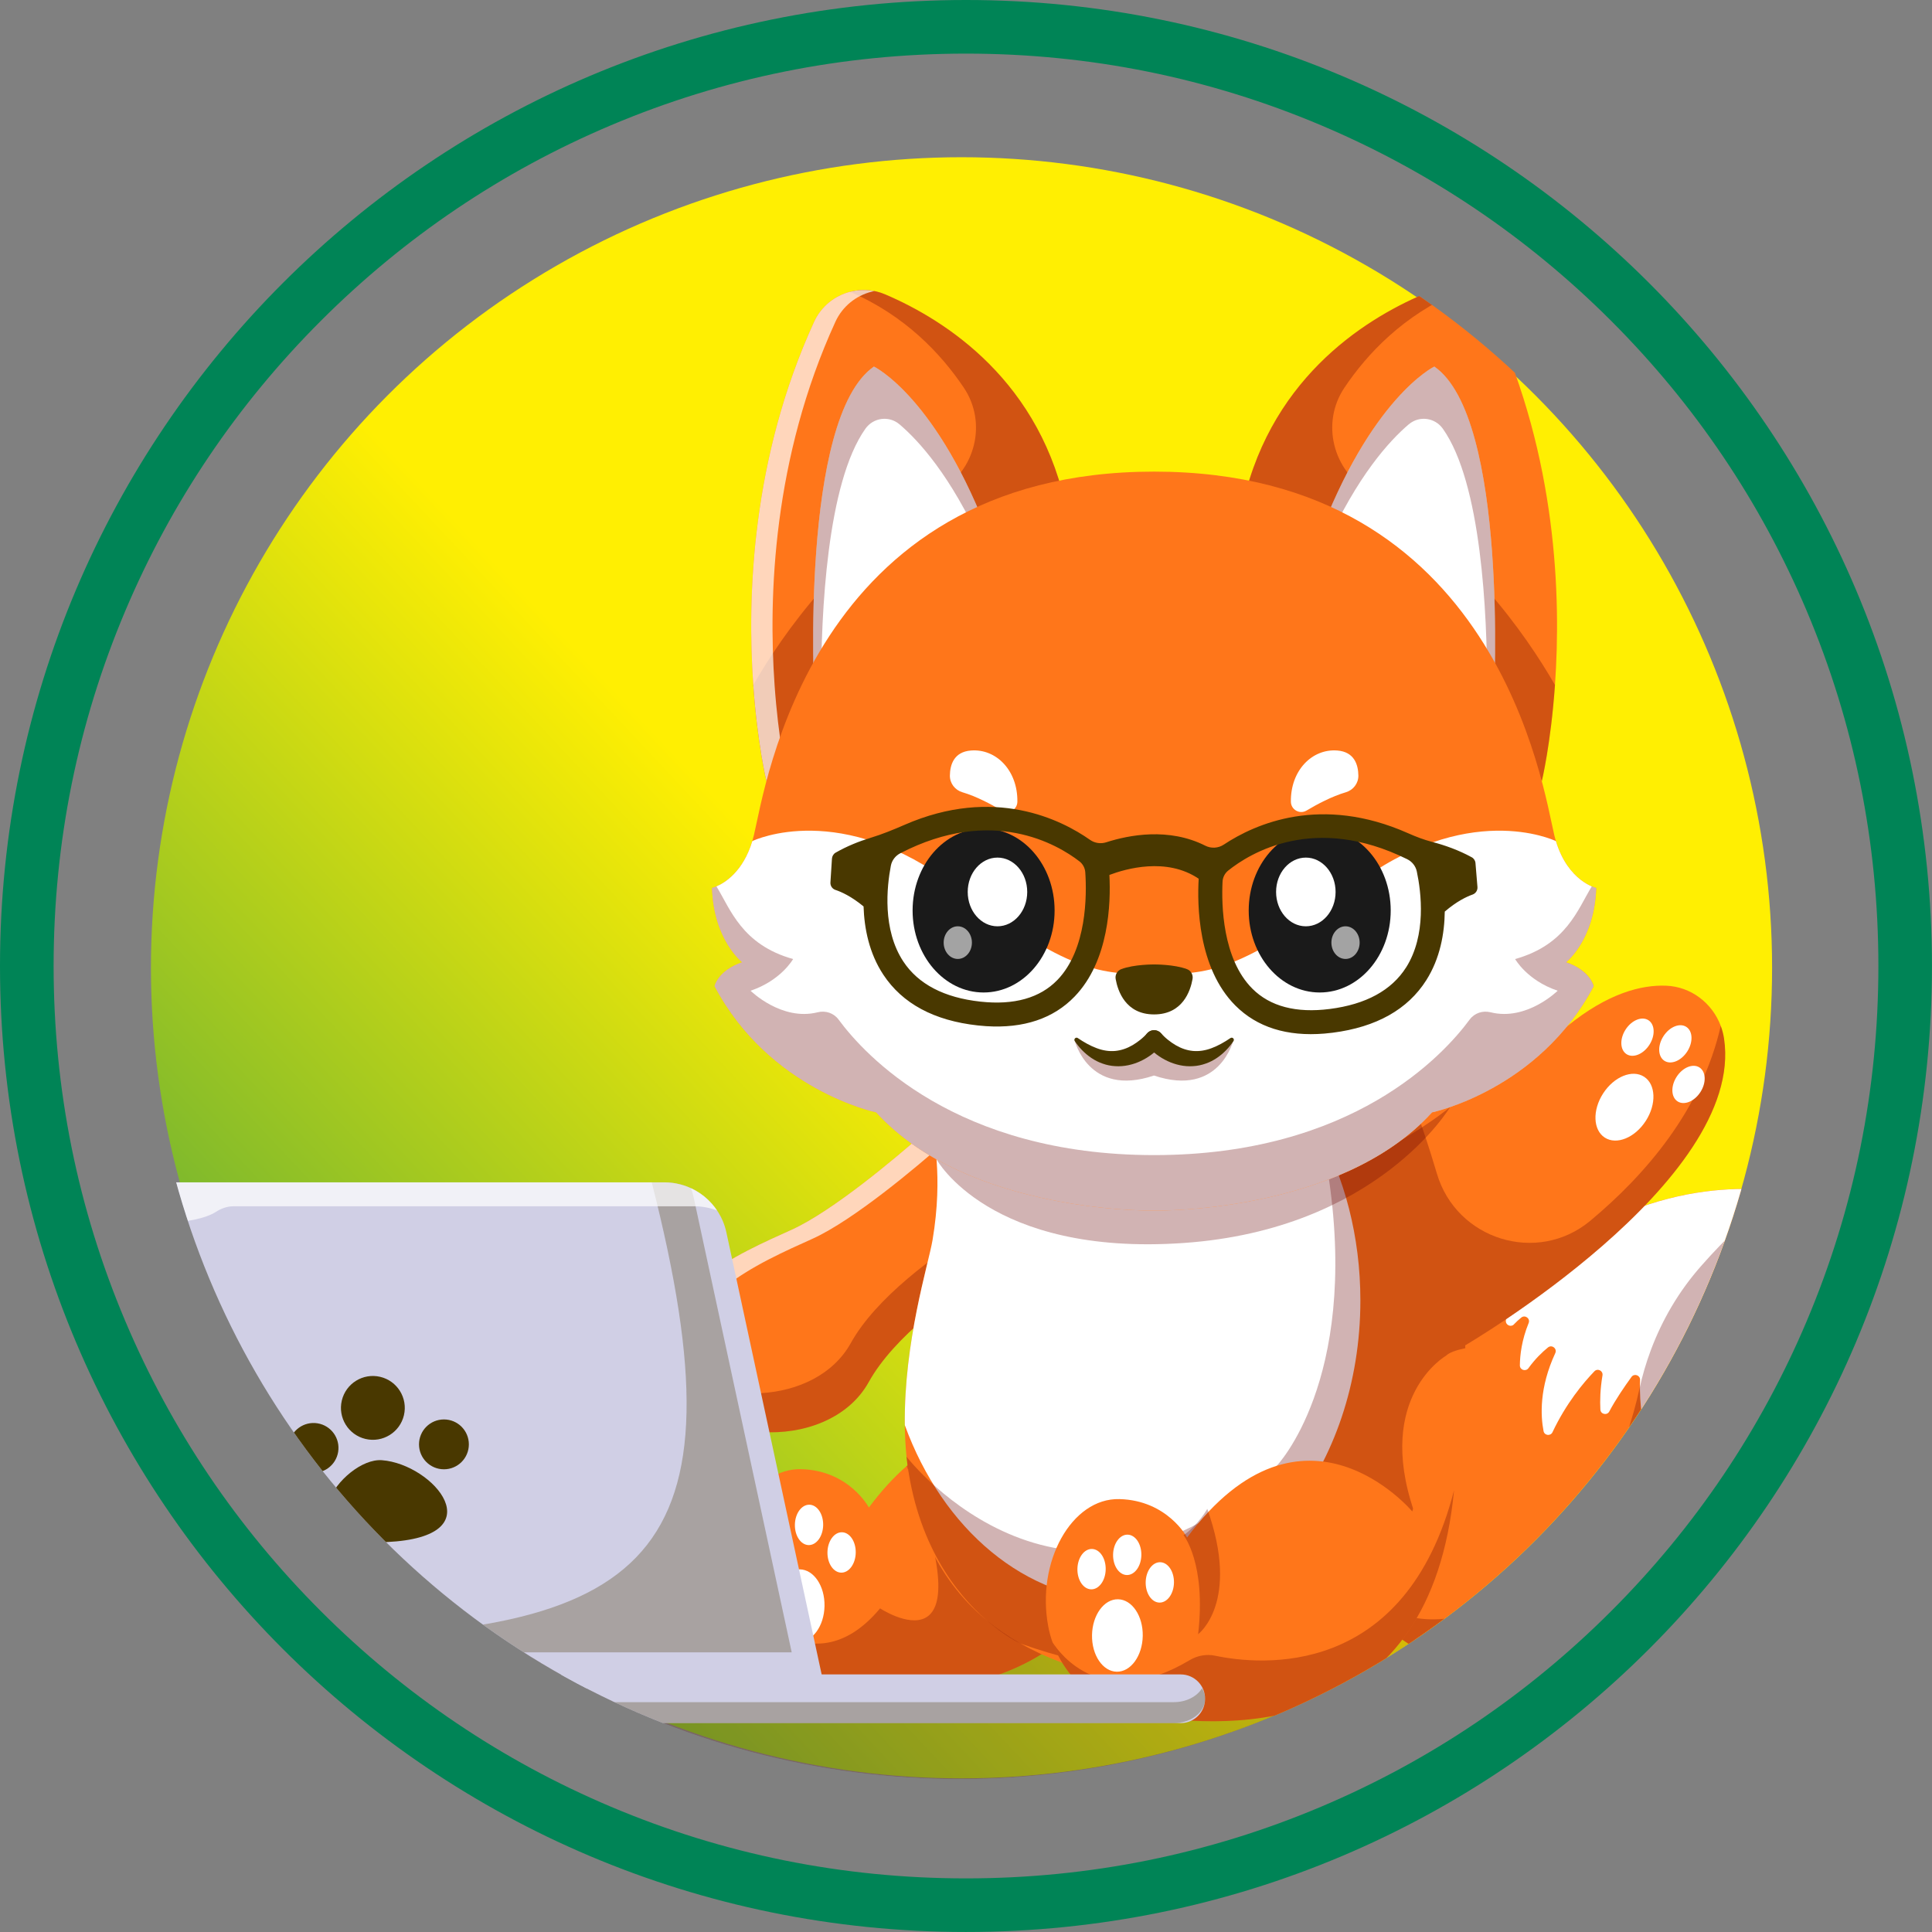 <?xml version="1.0" encoding="UTF-8"?>
<svg id="Layer_1" data-name="Layer 1" xmlns="http://www.w3.org/2000/svg" xmlns:xlink="http://www.w3.org/1999/xlink" viewBox="0 0 1000 1000">
  <rect x="0" y="0" width="1000" height="1000" fill="#808080" stroke="none"/>
  <defs>
    <style>
      .cls-1 {
        clip-path: url(#clippath);
      }

      .cls-2 {
        fill: none;
      }

      .cls-2, .cls-3, .cls-4, .cls-5, .cls-6, .cls-7, .cls-8, .cls-9, .cls-10 {
        stroke-width: 0px;
      }

      .cls-3 {
        fill: #ff761a;
      }

      .cls-4 {
        fill: url(#linear-gradient);
      }

      .cls-5 {
        fill: #008456;
      }

      .cls-6 {
        fill: #1a1a1a;
      }

      .cls-11 {
        opacity: .2;
      }

      .cls-12 {
        opacity: .3;
      }

      .cls-13 {
        opacity: .6;
      }

      .cls-14 {
        opacity: .7;
      }

      .cls-7 {
        fill: #d0cfe5;
      }

      .cls-8 {
        fill: #493800;
      }

      .cls-9 {
        fill: #fff;
      }

      .cls-10 {
        fill: #650000;
      }
    </style>
    <linearGradient id="linear-gradient" x1="-21.58" y1="987.88" x2="590.5" y2="413.89" gradientUnits="userSpaceOnUse">
      <stop offset="0" stop-color="#008456"/>
      <stop offset=".81" stop-color="#ffef02"/>
      <stop offset="1" stop-color="#ffef02"/>
    </linearGradient>
    <clipPath id="clippath">
      <circle class="cls-2" cx="496.75" cy="500.2" r="420.69"/>
    </clipPath>
  </defs>
  <circle class="cls-4" cx="497.68" cy="500.93" r="419.55"/>
  <path class="cls-5" d="M500,27.75c63.76,0,125.61,12.48,183.81,37.1,56.23,23.78,106.74,57.84,150.12,101.22,43.38,43.38,77.43,93.89,101.22,150.12,24.62,58.2,37.1,120.05,37.1,183.81s-12.48,125.61-37.1,183.81c-23.78,56.23-57.84,106.74-101.22,150.12-43.38,43.38-93.89,77.43-150.12,101.22-58.2,24.62-120.05,37.1-183.81,37.1s-125.61-12.48-183.81-37.1c-56.23-23.78-106.74-57.84-150.12-101.22-43.38-43.38-77.43-93.89-101.22-150.12-24.62-58.2-37.1-120.05-37.1-183.81s12.48-125.61,37.1-183.81c23.78-56.23,57.84-106.74,101.22-150.12,43.38-43.38,93.89-77.43,150.12-101.22,58.2-24.62,120.05-37.1,183.81-37.1M500,0C223.86,0,0,223.86,0,500s223.85,499.99,499.99,499.99,499.99-223.85,499.99-499.99S776.14,0,500,0h0Z"/>
  <g class="cls-1">
    <g>
      <g class="cls-11">
        <ellipse class="cls-10" cx="445.04" cy="885.68" rx="428" ry="40.81" transform="translate(-21.34 11.05) rotate(-1.39)"/>
      </g>
      <path class="cls-3" d="M719.36,843.81c23.31,18.58,60.89,36.17,98.36,1.36,38.89-36.14,48.59-84.55,50.53-114.66.45-7.03,1.4-13.98,2.85-20.83,3.47-16.44,9.79-32.18,18.9-46.43,10.82-16.92,24.56-35.13,38.69-45.29,0,0-75.28-19.72-146.96,49.7-27.52,26.64-54.5,66.42-76.48,125.49-6.76,18.16-1.03,38.58,14.11,50.66Z"/>
      <path class="cls-9" d="M783.64,685.44c1.2-1.26,2.48-2.42,3.74-3.45,1.98-1.62,4.81.45,3.84,2.82-3.59,8.81-4.49,16.57-4.54,21.91-.02,2.39,3.05,3.36,4.45,1.43,3.48-4.78,7.06-8.26,10.11-10.72,2.01-1.62,4.86.6,3.77,2.94-8.33,17.96-7.61,32.4-6.07,40.37.45,2.33,3.62,2.7,4.63.56,7-14.85,15.94-25.56,21.69-31.52,1.68-1.74,4.58-.25,4.18,2.13-1.2,7.17-1.33,13.17-1.09,17.66.13,2.49,3.47,3.2,4.63.99,3.21-6.1,7.88-12.91,11.47-17.86,1.42-1.96,4.53-.89,4.44,1.53-.27,6.72.26,13.19.85,17.94.29,2.35,3.43,2.97,4.58.9,4.85-8.77,11.08-16.81,16.38-22.91.27-.31.44-.67.53-1.06,3.49-16.22,9.77-31.75,18.77-45.82,9.75-15.25,21.87-31.54,34.5-42.05,1.62-1.35.89-3.97-1.19-4.3-18.38-2.95-80.9-7.61-141.04,50.23-.35.34-.61.79-.71,1.27-1.26,5.72-1.85,11.06-2.13,15.18-.15,2.28,2.64,3.51,4.21,1.86Z"/>
      <g class="cls-12">
        <path class="cls-10" d="M781.39,824.67c43.87-29.89,60.73-76.3,67.17-105.77,1.5-6.88,3.49-13.61,5.94-20.17,5.89-15.73,14.51-30.35,25.65-43.06,13.02-14.86,29.02-30.51,44.29-38.56,2.76.48,4.24.87,4.24.87-14.13,10.16-27.87,28.37-38.69,45.29-9.11,14.24-15.43,29.99-18.9,46.43-1.44,6.85-2.4,13.8-2.85,20.83-1.94,30.11-11.64,78.52-50.53,114.66-37.46,34.81-75.05,17.22-98.36-1.36-5.69-4.53-10.05-10.25-12.92-16.57,19.74,12.38,45.46,17.52,74.95-2.57Z"/>
      </g>
      <path class="cls-3" d="M488.15,588.1c-2.75-3.31-7.68-3.68-10.9-.83-13.27,11.79-46.24,39.57-67.39,49.18-26.51,12.05-75.85,32.53-64.13,72.29,11.72,39.76,82.81,44.58,103.89,6.63,13.12-23.62,43.51-45.61,64.59-58.85,11.17-7.02,13.13-22.51,4.13-32.15l-30.2-36.28Z"/>
      <g class="cls-12">
        <path class="cls-10" d="M518.35,624.38l-3.69-4.44c-.41,6.45-3.72,12.67-9.73,16.44-21.08,13.24-51.47,35.23-64.59,58.85-18.17,32.71-73.44,33.62-95.88,7.82.29,1.86.71,3.75,1.29,5.7,11.72,39.76,82.81,44.58,103.89,6.63,13.12-23.62,43.51-45.61,64.59-58.85,11.18-7.02,13.13-22.51,4.13-32.15Z"/>
      </g>
      <g class="cls-14">
        <path class="cls-9" d="M356.58,713.4c-11.72-39.76,37.62-60.25,64.13-72.29,21.15-9.61,54.12-37.39,67.39-49.18.65-.58,1.39-.99,2.15-1.31l-2.1-2.52c-2.75-3.31-7.68-3.68-10.9-.83-13.27,11.79-46.24,39.57-67.39,49.18-26.51,12.05-75.85,32.53-64.13,72.29,4.32,14.64,16.7,24.53,31.65,29.3-9.89-5.49-17.59-13.75-20.81-24.66Z"/>
      </g>
      <path class="cls-10" d="M358.37,731.31c-.45-1.98-.57-3.64-.65-5.45-.06-1.78,0-3.55.2-5.32.38-3.53,1.17-7.05,2.46-10.43,1.33-3.37,3.13-6.61,5.44-9.43,2.36-2.8,5.31-5.09,8.55-6.45.38-.16.81.02.97.4.09.22.07.46-.04.66l-.03.05c-1.71,2.93-3.04,5.66-3.99,8.51-.89,2.89-1.52,5.76-1.96,8.69-.37,2.95-.65,5.9-.83,8.89-.05.75-.11,1.49-.12,2.24-.06.75-.11,1.5-.12,2.24-.11,1.46-.13,3.08-.29,4.36l-.07.55c-.32,2.66-2.74,4.55-5.39,4.23-2.09-.25-3.7-1.8-4.14-3.74Z"/>
      <path class="cls-3" d="M595.08,740.77c-6.71,141.75-118.7,139.75-169.41,131.46-23.93-3.91-43.3-22.02-47.81-45.85-.31-1.61-.56-3.22-.74-4.82-3.8-31.69,14.02-61.72,37.56-61.12,24.9.62,35.04,19.85,35.04,19.85,6.59-8.83,13.14-15.88,19.57-21.45,52.35-45.33,96.99,8,96.99,8l12.49-31.55,15.25-38.51c1.38,16.01,1.67,30.64,1.05,44Z"/>
      <g>
        <ellipse class="cls-9" cx="413.65" cy="831.05" rx="18.75" ry="13.13" transform="translate(-424.85 1229.39) rotate(-88.95)"/>
        <ellipse class="cls-9" cx="400.29" cy="796.71" rx="10.45" ry="7.32" transform="translate(-403.62 1182.32) rotate(-88.95)"/>
        <ellipse class="cls-9" cx="435.62" cy="803.56" rx="10.45" ry="7.32" transform="translate(-375.8 1224.37) rotate(-88.95)"/>
        <ellipse class="cls-9" cx="418.75" cy="789.3" rx="10.45" ry="7.32" transform="translate(-378.09 1193.5) rotate(-88.95)"/>
      </g>
      <g class="cls-12">
        <path class="cls-10" d="M595.08,740.77c-6.71,141.75-118.7,139.75-169.41,131.46-23.93-3.91-43.3-22.02-47.81-45.85-.31-1.61-.56-3.22-.74-4.82,4.17,5.97,41.63,55.09,78.41,10.93,0,0,57.45,37.85,13.76-73.64,52.35-45.33,96.99,8,96.99,8l12.49-31.55c6.21,2,11.76,3.89,16.3,5.49Z"/>
      </g>
      <path class="cls-3" d="M758.39,696.33c.02.5.05.99.06,1.49,7.19,180.15-120.78,176.17-120.78,176.17-48.74,0-84.07-8.91-109.41-23.28h-.02s-.02,0-.03-.02c-6.54-3.72-12.41-7.79-17.68-12.18-27.24-22.64-38.28-53.4-41.28-84.05-.02-.15-.05-.33-.05-.5-.53-5.45-.81-10.91-.87-16.32-.51-43.24,12.21-83.14,14.35-95.77,5.73-33.88,0-55.79,0-55.79,47.2,23.45,128.22,15.78,199.12-2.11,57.65-14.55,108.62-35.87,129.27-52.72,21.21-17.29,38.62-21.52,51.22-21.06,12.97.48,23.94,8.99,28.36,20.78.79,2.12,1.38,4.35,1.72,6.66,11.05,74.01-133.98,158.69-133.98,158.69Z"/>
      <path class="cls-9" d="M704.13,673.11c0,85.82-55.28,155.39-123.46,155.39-49.9,0-92.87-37.25-112.34-90.86-.51-43.24,12.21-83.14,14.35-95.77,5.73-33.88,0-55.79,0-55.79,47.2,23.45,128.22,15.78,199.12-2.11,14.07,25.23,22.33,55.96,22.33,89.14Z"/>
      <g class="cls-12">
        <path class="cls-10" d="M758.39,696.33c.02.5.05.99.06,1.49-5.04,1.05-8.51,2.36-10.09,3.97,0,0-36.63,21.11-16.54,80.23,0,0-47.68,124.1-203.56,68.7h-.02s-.02,0-.03-.02c-.59-.28-8.14-3.84-17.68-12.18-15.47-13.48-36.2-39.44-41.28-84.05-.03-.17-.05-.34-.06-.51,0,0,0,.02.02.02,1.39,1.8,83.56,106.2,191.55,4.8,0,0,42.29-43.72,27.12-148.38,0,0,27.31-9.31,47.57-28.76,0,0,3.74,10.43,8.29,25.83,10.11,34.2,51.98,47.23,79.38,24.41,28.48-23.73,57.69-57.49,67.53-100.89.79,2.12,1.38,4.35,1.72,6.66,11.05,74.01-133.98,158.69-133.98,158.69Z"/>
      </g>
      <ellipse class="cls-9" cx="840.8" cy="573.04" rx="18.75" ry="13.13" transform="translate(-96.75 968.42) rotate(-57.14)"/>
      <ellipse class="cls-9" cx="847.55" cy="536.81" rx="10.45" ry="7.32" transform="translate(-63.23 957.52) rotate(-57.14)"/>
      <ellipse class="cls-9" cx="873.96" cy="561.26" rx="10.45" ry="7.32" transform="translate(-71.68 990.89) rotate(-57.14)"/>
      <ellipse class="cls-9" cx="867.14" cy="540.25" rx="10.45" ry="7.32" transform="translate(-57.15 975.55) rotate(-57.14)"/>
      <g class="cls-12">
        <path class="cls-10" d="M484.74,600.08s27.42,50.26,127.87,43.29c100.45-6.97,137.92-70.32,137.92-70.32,0,0-115.05,97.49-265.79,27.04Z"/>
      </g>
      <path class="cls-3" d="M552.54,266.28s-98.86,15.42-155.84,138.06c0,0-4.66-19.21-6.81-49.8-3.24-45.92-.83-117.47,31.49-188.01,3.67-7.99,10.64-13.46,18.57-15.52,5.85-1.52,12.24-1.19,18.19,1.35,31.05,13.26,81.2,44.9,94.41,113.91Z"/>
      <g class="cls-12">
        <path class="cls-10" d="M552.54,266.28s-98.86,15.42-155.84,138.06c0,0-4.66-19.21-6.81-49.8,15.61-27.04,46.82-71.39,95.97-99.91,19.02-11.04,25.26-35.73,12.99-53.99-11.91-17.73-30.58-37.43-58.9-49.63,5.85-1.52,12.24-1.19,18.19,1.35,31.05,13.26,81.2,44.9,94.41,113.91Z"/>
      </g>
      <g class="cls-14">
        <path class="cls-9" d="M400.92,354.55c-3.24-45.92-.83-117.47,31.49-188.01,3.67-7.99,10.64-13.46,18.57-15.52.52-.14,1.06-.24,1.59-.35-4.25-.85-8.57-.71-12.62.35-7.93,2.06-14.9,7.53-18.57,15.52-32.32,70.54-34.73,142.09-31.49,188.01,2.15,30.58,6.81,49.8,6.81,49.8,2.59-5.57,5.26-10.91,8.01-16.05-1.34-8.45-2.82-19.94-3.79-33.75Z"/>
      </g>
      <path class="cls-9" d="M421.48,360.68s-7.57-144.35,30.86-170.95c0,0,33.07,15.87,60.58,90.4,0,0-46.63,19.17-91.44,80.55Z"/>
      <g class="cls-12">
        <path class="cls-10" d="M465.57,219.62c9.94,8.46,26.63,26.66,42.8,62.65,2.92-1.48,4.54-2.15,4.54-2.15-27.51-74.54-60.58-90.4-60.58-90.4-38.43,26.6-30.86,170.95-30.86,170.95,1.18-1.61,2.36-3.18,3.53-4.73-.03-38.49,2.98-105.93,22.95-134.06,4.1-5.77,12.21-6.85,17.6-2.26Z"/>
      </g>
      <path class="cls-3" d="M642.2,266.28s98.86,15.42,155.84,138.06c0,0,4.66-19.21,6.81-49.8,3.24-45.92.83-117.47-31.49-188.01-3.67-7.99-10.64-13.46-18.57-15.52-5.85-1.52-12.24-1.19-18.19,1.35-31.05,13.26-81.2,44.9-94.41,113.91Z"/>
      <g class="cls-12">
        <path class="cls-10" d="M642.2,266.28s98.86,15.42,155.84,138.06c0,0,4.66-19.21,6.81-49.8-15.61-27.04-46.82-71.39-95.97-99.91-19.02-11.04-25.26-35.73-12.99-53.99,11.91-17.73,30.58-37.43,58.9-49.63-5.85-1.52-12.24-1.19-18.19,1.35-31.05,13.26-81.2,44.9-94.41,113.91Z"/>
      </g>
      <path class="cls-9" d="M773.27,360.68s7.57-144.35-30.86-170.95c0,0-33.07,15.87-60.58,90.4,0,0,46.63,19.17,91.44,80.55Z"/>
      <g class="cls-12">
        <path class="cls-10" d="M729.18,219.62c-9.94,8.46-26.63,26.66-42.8,62.65-2.92-1.48-4.54-2.15-4.54-2.15,27.51-74.54,60.58-90.4,60.58-90.4,38.43,26.6,30.86,170.95,30.86,170.95-1.18-1.61-2.36-3.18-3.53-4.73.03-38.49-2.98-105.93-22.95-134.06-4.1-5.77-12.21-6.85-17.6-2.26Z"/>
      </g>
      <path class="cls-3" d="M824.88,510.43c-28.37,53.8-83.65,65.33-83.65,65.33-47.89,52.61-143.86,50.84-143.86,50.84,0,0-95.96,1.77-143.86-50.84,0,0-55.27-11.53-83.65-65.33,0,0,1.67-8.06,14.3-12.37,0,0-14.75-11.42-15.63-38.46,0,0,14.5-3.23,20.86-24.25.3-1.03.59-2.11.87-3.24,5.77-23.95,29.35-188,207.1-188s201.34,164.05,207.1,188c5.77,23.93,21.73,27.49,21.73,27.49-.88,27.04-15.63,38.46-15.63,38.46,12.64,4.32,14.3,12.37,14.3,12.37Z"/>
      <path class="cls-9" d="M824.88,510.43c-28.37,53.8-83.65,65.33-83.65,65.33-47.89,52.61-143.86,50.84-143.86,50.84,0,0-95.96,1.77-143.86-50.84,0,0-55.27-11.53-83.65-65.33,0,0,1.67-8.06,14.3-12.37,0,0-14.75-11.42-15.63-38.46,0,0,.88-.19,2.29-.81,4.35-1.85,13.77-7.59,18.57-23.44,1.37-.65,46.13-21.46,104.92,23.35,59.7,45.52,75.47,45.52,103.05,45.52s43.35,0,103.05-45.52c58.79-44.82,103.55-24,104.92-23.35,6.36,21.02,20.86,24.25,20.86,24.25-.88,27.04-15.63,38.46-15.63,38.46,12.64,4.32,14.3,12.37,14.3,12.37Z"/>
      <path class="cls-9" d="M518.47,419.53c-5.36-3.2-13.08-7.33-20.33-9.46-3.84-1.13-6.53-4.62-6.48-8.63.07-5.55,2.03-12.3,10.94-12.98,13.06-1,24.2,10.37,23.99,26.5-.05,4.14-4.56,6.7-8.11,4.57Z"/>
      <path class="cls-9" d="M676.28,419.53c5.36-3.2,13.08-7.33,20.33-9.46,3.84-1.13,6.53-4.62,6.48-8.63-.07-5.55-2.03-12.3-10.94-12.98-13.06-1-24.2,10.37-23.99,26.5.05,4.14,4.56,6.7,8.11,4.57Z"/>
      <g class="cls-12">
        <path class="cls-10" d="M597.3,538.07s-15.71,22.83-41.21,0c0,0,7.04,30.15,41.21,18.62,34.17,11.53,41.21-18.62,41.21-18.62-25.49,22.83-41.21,0-41.21,0Z"/>
      </g>
      <g class="cls-12">
        <path class="cls-10" d="M810.57,498.06s14.75-11.42,15.63-38.46c0,0-.88-.19-2.29-.81-7.23,11.7-13.07,30.15-39.68,37.61,0,0,6.17,11.07,22.02,16.4,0,0-16.01,15.83-34.72,11.16-4.07-1.02-8.34.39-10.83,3.76-13.47,18.28-60.73,70.16-163.33,70.16s-149.86-51.88-163.33-70.16c-2.49-3.38-6.76-4.78-10.83-3.76-18.71,4.68-34.72-11.16-34.72-11.16,15.85-5.34,22.02-16.4,22.02-16.4-26.61-7.46-32.45-25.91-39.68-37.61-1.41.62-2.29.81-2.29.81.88,27.04,15.63,38.46,15.63,38.46-12.64,4.32-14.3,12.37-14.3,12.37,28.37,53.8,83.65,65.33,83.65,65.33,47.89,52.61,143.86,50.84,143.86,50.84,0,0,95.96,1.77,143.86-50.84,0,0,55.27-11.53,83.65-65.33,0,0-1.67-8.06-14.3-12.37Z"/>
      </g>
      <path class="cls-8" d="M597.37,499.2s-10.33-.11-17.03,2.43c-2.05.78-3.26,2.93-2.88,5.09,1.08,6.11,5.08,18.34,19.9,18.34s18.83-12.23,19.9-18.34c.38-2.16-.83-4.32-2.88-5.09-6.7-2.54-17.03-2.43-17.03-2.43Z"/>
      <path class="cls-8" d="M601.09,534.99c.11.12.46.49.72.74l.86.85c.59.57,1.22,1.1,1.86,1.62,1.29,1.03,2.63,1.98,4.03,2.79,2.8,1.64,5.8,2.69,8.95,2.98,3.14.28,6.44-.23,9.7-1.48,3.27-1.22,6.51-3.05,9.68-5.2h0c.51-.35,1.21-.22,1.56.3.26.39.25.89,0,1.26-2.22,3.32-5.05,6.35-8.58,8.73-1.76,1.18-3.7,2.21-5.79,2.92-2.08.76-4.32,1.22-6.59,1.34-4.55.31-9.16-.75-13.18-2.65-2.02-.95-3.91-2.1-5.67-3.41-.87-.67-1.72-1.36-2.54-2.1-.41-.37-.82-.75-1.21-1.15-.41-.43-.73-.76-1.24-1.37-1.72-2.04-1.46-5.08.58-6.8,1.99-1.68,4.95-1.47,6.68.45l.16.18Z"/>
      <path class="cls-8" d="M601.09,541.16c-.51.61-.83.94-1.24,1.37-.39.41-.8.78-1.21,1.15-.82.74-1.67,1.43-2.54,2.1-1.76,1.31-3.65,2.47-5.67,3.41-4.01,1.9-8.63,2.96-13.18,2.65-2.27-.12-4.51-.58-6.59-1.34-2.1-.71-4.03-1.74-5.79-2.92-3.53-2.38-6.36-5.41-8.58-8.73-.34-.52-.21-1.21.31-1.56.39-.26.89-.25,1.25,0h0c3.17,2.15,6.41,3.98,9.68,5.2,3.26,1.25,6.56,1.77,9.7,1.48,3.15-.3,6.15-1.35,8.95-2.98,1.4-.82,2.74-1.76,4.03-2.79.64-.52,1.27-1.05,1.86-1.62l.86-.85c.26-.25.6-.62.72-.74l.15-.17c1.79-1.98,4.84-2.13,6.82-.35,1.93,1.75,2.12,4.71.46,6.69Z"/>
      <path class="cls-3" d="M752.62,771.3c-12.16,127.21-113.3,124.42-162.23,116.43-21.11-3.44-38.66-17.93-45.59-37.66-.95-2.65-1.69-5.38-2.22-8.2-6.34-33.4,12.09-66.57,36.82-65.94,24.9.62,35.04,19.85,35.04,19.85,60.27-80.69,116.55-13.45,116.55-13.45l21.42-69.24c1.88,21.91,1.84,41.22.22,58.21Z"/>
      <g class="cls-12">
        <path class="cls-10" d="M620.16,845.84s22-16.35,4.73-64.84c0,0-4.65,8.3-12.29,13.61,0,0,11.79,14.45,7.55,51.22Z"/>
      </g>
      <g class="cls-12">
        <path class="cls-10" d="M752.62,771.3c-12.16,127.21-113.3,124.42-162.23,116.43-21.11-3.44-38.66-17.93-45.59-37.66,3.81,5.96,26,36.1,71.01,9.2,3.95-2.36,8.63-3.23,13.13-2.28,23.18,4.87,98.47,12.52,123.69-85.69Z"/>
      </g>
      <g>
        <ellipse class="cls-9" cx="578.36" cy="846.55" rx="18.75" ry="13.13" transform="translate(-278.65 1409.28) rotate(-88.95)"/>
        <ellipse class="cls-9" cx="565" cy="812.2" rx="10.45" ry="7.32" transform="translate(-257.43 1362.21) rotate(-88.95)"/>
        <ellipse class="cls-9" cx="600.32" cy="819.06" rx="10.45" ry="7.32" transform="translate(-229.6 1404.26) rotate(-88.95)"/>
        <ellipse class="cls-9" cx="583.46" cy="804.79" rx="10.45" ry="7.32" transform="translate(-231.9 1373.4) rotate(-88.95)"/>
      </g>
      <path class="cls-7" d="M426.83,873.86l-50.86-235.99c-3.25-15.1-16.6-25.88-32.05-25.88H26.37c-13.99,0-24.3,13.09-21.03,26.69l56.66,235.18h364.82Z"/>
      <g>
        <path class="cls-8" d="M197.66,755.8c-20.32-1.5-54.4,44.97,2.38,42.37,56.79-2.61,24.35-40.39-2.38-42.37Z"/>
        <circle class="cls-8" cx="162.29" cy="749.41" r="12.9" transform="translate(-603.44 789.56) rotate(-80.78)"/>
        <circle class="cls-8" cx="229.78" cy="747.6" r="12.9"/>
        <circle class="cls-8" cx="193" cy="728.76" r="16.52" transform="translate(-560.61 749.16) rotate(-76.72)"/>
      </g>
      <g class="cls-12">
        <path class="cls-8" d="M358.92,619.27c-.32-1.47-.75-2.88-1.25-4.26,0,0,0,0,0,0-4.21-1.95-8.88-3.03-13.75-3.03h-6.59,0c49.8,195.18-.19,235.53-190.18,235.53H55.66l1.87,7.75h352.26l-50.86-235.99Z"/>
      </g>
      <g class="cls-14">
        <path class="cls-9" d="M371.16,626.58c-5.94-8.9-16.03-14.6-27.25-14.6H26.37c-13.99,0-24.3,13.09-21.03,26.69l56.66,235.18h12.51l-56.69-235.29c-1.74-7.23,3.74-14.19,11.17-14.19h18.19c3.25,0,6.36,1.09,9.09,2.86,5.19,3.37,15.67,5.67,27.77,5.67s22.58-2.3,27.77-5.67c2.73-1.77,5.84-2.86,9.09-2.86h238.51c4.12,0,8.08.79,11.75,2.2Z"/>
      </g>
      <path class="cls-7" d="M611.15,891.88H63.12c-6.96,0-12.6-5.64-12.6-12.6h0c0-6.96,5.64-12.6,12.6-12.6h548.03c6.96,0,12.6,5.64,12.6,12.6h0c0,6.96-5.64,12.6-12.6,12.6Z"/>
      <g class="cls-12">
        <path class="cls-8" d="M607.61,881.03H66.66c-6.42,0-11.95-2.94-14.55-7.17-1.01,1.64-1.59,3.48-1.59,5.42,0,6.96,7.22,12.6,16.14,12.6h540.95c8.91,0,16.14-5.64,16.14-12.6,0-1.94-.58-3.78-1.59-5.42-2.6,4.24-8.13,7.17-14.55,7.17Z"/>
      </g>
      <ellipse class="cls-6" cx="509.11" cy="471.27" rx="36.75" ry="42.44"/>
      <ellipse class="cls-9" cx="516.29" cy="461.67" rx="15.4" ry="17.78"/>
      <g class="cls-13">
        <ellipse class="cls-9" cx="495.75" cy="487.9" rx="7.31" ry="8.45"/>
      </g>
      <ellipse class="cls-6" cx="683.08" cy="471.27" rx="36.75" ry="42.44"/>
      <ellipse class="cls-9" cx="675.9" cy="461.67" rx="15.4" ry="17.78"/>
      <g class="cls-13">
        <ellipse class="cls-9" cx="696.44" cy="487.9" rx="7.31" ry="8.45"/>
      </g>
      <path class="cls-8" d="M763.73,446.78c-.11-1.28-.83-2.44-1.95-3.05-6.79-3.72-13.91-6.24-20.54-7.97-4.26-1.11-8.37-2.69-12.4-4.48-45.07-20.01-79.07-4.95-95.43,5.9-2.83,1.88-6.49,2.09-9.53.56-18.95-9.58-39.63-5.53-51.27-1.78-2.86.92-5.97.47-8.42-1.26-14.58-10.26-49.46-28.12-96.09-7.73-5.73,2.5-11.53,4.87-17.51,6.69-5.92,1.8-12.13,4.27-18.07,7.67-1.11.64-1.81,1.81-1.9,3.09l-.79,12.33c-.11,1.74.95,3.33,2.6,3.87,3,.99,8.2,3.3,14.55,8.55.37,11.39,2.88,24.19,10.22,35.31,9.87,14.98,26.32,23.82,48.89,26.28,1.47.16,2.92.29,4.34.38,19.42,1.24,34.82-3.92,45.83-15.37,17.79-18.5,18.74-48.25,17.96-62.9,8.36-3.17,29.56-9.33,46.22,1.96-.78,13.14-.54,46.08,18.98,65.63,11.22,11.24,26.71,16.12,46.1,14.52,1.42-.12,2.87-.27,4.33-.46,22.52-2.88,38.8-12.02,48.4-27.18,7.13-11.26,9.41-24.1,9.56-35.5,6.25-5.37,11.4-7.77,14.39-8.82,1.64-.58,2.67-2.19,2.53-3.92l-1.02-12.31ZM547.33,507.2c-9.02,9.36-22.43,13.15-39.88,11.24-18.73-2.04-32.16-9.04-39.9-20.79-10.89-16.52-8.54-38.7-6.44-49.58.54-2.78,2.36-5.12,4.87-6.42,47.54-24.59,81.25-4.66,92.72,4.18,1.79,1.38,2.88,3.44,3.04,5.7.8,11.84.85,39.84-14.4,55.67ZM727.81,500.71c-7.53,11.9-20.82,19.14-39.51,21.53-17.41,2.23-30.89-1.31-40.08-10.5-15.54-15.54-16.01-43.54-15.43-55.39.11-2.26,1.17-4.34,2.93-5.75,11.31-9.05,44.64-29.59,92.62-5.89,2.54,1.25,4.4,3.56,4.99,6.33,2.3,10.84,5.06,32.97-5.52,49.69Z"/>
    </g>
  </g>
</svg>